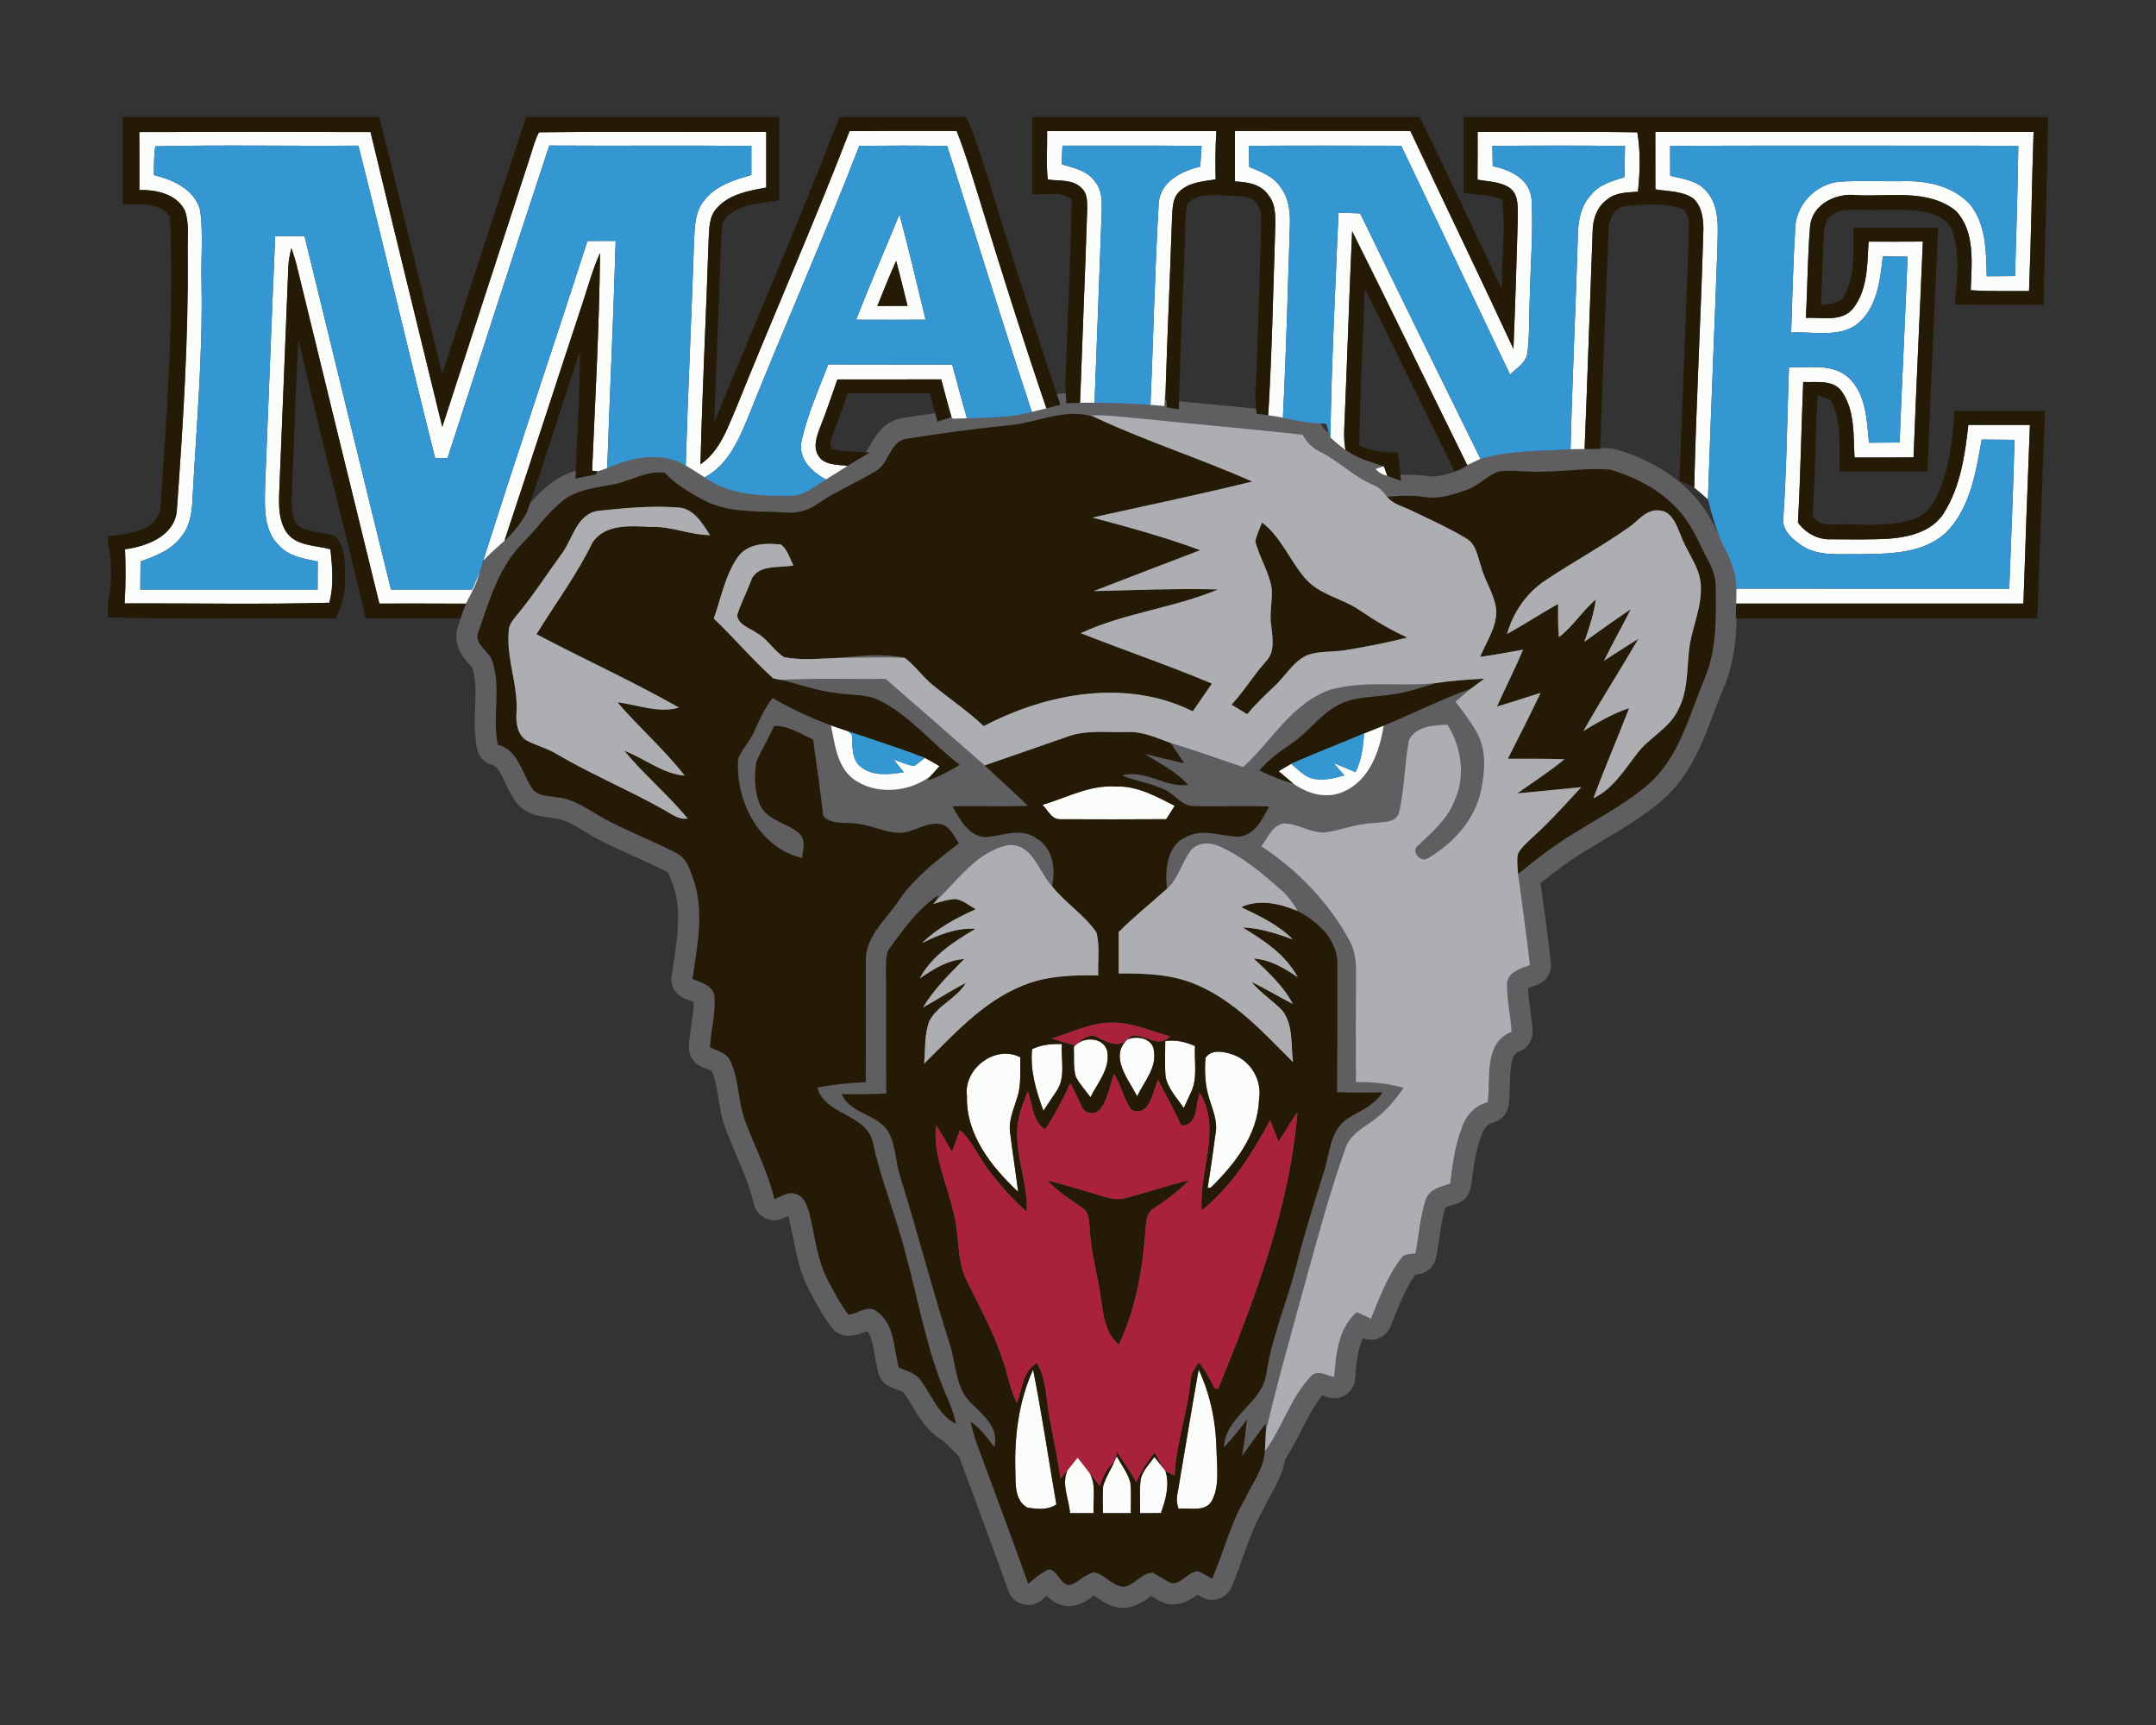 <?xml version="1.0" encoding="UTF-8"?>
<!DOCTYPE svg PUBLIC "-//W3C//DTD SVG 1.1//EN" "http://www.w3.org/Graphics/SVG/1.1/DTD/svg11.dtd">
<!-- Creator: CorelDRAW -->
<svg xmlns="http://www.w3.org/2000/svg" xml:space="preserve" width="2000px" height="1600px" version="1.1" style="shape-rendering:geometricPrecision; text-rendering:geometricPrecision; image-rendering:optimizeQuality; fill-rule:evenodd; clip-rule:evenodd"
viewBox="0 0 2000 1600"
 xmlns:xlink="http://www.w3.org/1999/xlink">
 <rect x="0" y="0" width="2000" height="1600" fill="#333333" stroke="none"/>
 <defs>
  <style type="text/css">
   <![CDATA[
    .fil0 {fill:#5F5F61}
    .fil2 {fill:#251A06;fill-rule:nonzero}
    .fil3 {fill:#3497D2;fill-rule:nonzero}
    .fil5 {fill:#A9213B;fill-rule:nonzero}
    .fil4 {fill:#ACAEB1;fill-rule:nonzero}
    .fil1 {fill:#FBFDFB;fill-rule:nonzero}
   ]]>
  </style>
 </defs>
 <g id="Capa_x0020_1">
  <g id="Maine_x0020_Black_x0020_Bears.cdr">
   <path class="fil0" d="M1110.85 1479.07c-7.75,5.66 -15.22,9.65 -25.32,8.99 -2.24,-0.15 -4.13,-0.59 -6.2,-1.44 -4.32,-1.79 -7.94,-4.07 -11.59,-6.33 -0.42,0.32 -0.8,0.62 -1.1,0.84 -6.99,5.23 -13.5,9.22 -22.46,10.17 -1.22,0.13 -2.28,0.15 -3.5,0.06 -4.13,-0.31 -8.11,-1.32 -11.92,-2.94 -4.55,-1.93 -8.39,-4.54 -12.36,-7.42 -0.36,-0.26 -0.89,-0.66 -1.48,-1.08 -0.43,0.3 -0.85,0.6 -1.25,0.88 -4.23,2.94 -8.31,5.55 -13.16,7.38 -0.61,0.23 -1.15,0.41 -1.78,0.58 -5.01,1.36 -10.26,1.26 -15.19,-0.37 -5.15,-1.71 -9.02,-4.62 -12.43,-8.27 -1.7,1.4 -3.37,2.82 -4.99,4.14 -5.09,4.09 -11.29,5.36 -17.58,3.59 -6.29,-1.77 -10.91,-6.09 -13.11,-12.24 -14.93,-41.71 -30.46,-83.2 -45.8,-124.77l-14.49 -14.26c-5.16,-2.96 -9.76,-6.68 -13.87,-11.03 -10.1,-10.71 -14.58,-22.61 -23,-33.73 -0.06,-0.09 -0.12,-0.16 -0.18,-0.25 -1.7,-1.32 -10.17,-4.26 -12.09,-5.08 -5.67,-2.45 -9.54,-6.93 -11.14,-12.9 -1.83,-6.82 -2.84,-13.76 -4.12,-20.69 -0.97,-5.28 -2.41,-13.61 -6.32,-18.35 -0.42,0.17 -0.81,0.34 -1.14,0.47 -4.82,1.94 -9.38,3.51 -14.62,3.93 -6.77,0.55 -12.84,-2.13 -17.01,-7.49 -8.47,-10.9 -14.73,-22.89 -21.15,-35.04 -11.5,-21.8 -12.94,-43.57 -18.81,-66.75 -0.17,-0.54 -0.38,-1.17 -0.6,-1.82 -2.11,0.97 -4.34,2.09 -5.99,2.7 -5.46,2.02 -10.95,1.63 -16.08,-1.14 -5.12,-2.77 -8.45,-7.14 -9.76,-12.82 -5.55,-24.08 -17.9,-47.05 -26.42,-70.25 -1.07,-2.89 -1.98,-5.83 -2.77,-8.8 -3.62,-13.61 -4.33,-31.49 -9.85,-44.15 -2.66,-1.44 -7.86,-3.17 -10.24,-4.35 -7.07,-3.5 -11.17,-10.4 -10.87,-18.28 0.26,-6.87 1.19,-13.64 2.19,-20.43 0.98,-6.67 2.2,-13.97 2.11,-20.91 -2.67,-1.24 -6.81,-2.62 -8.64,-3.39 -8.28,-3.51 -13,-11.86 -11.74,-20.77 3.76,-26.43 10.63,-57.59 1.61,-83.49 -0.92,-2.52 -3.78,-11.08 -5.42,-12.73 -0.08,-0.04 -0.16,-0.08 -0.24,-0.13 -21.36,-11.17 -43.96,-19.78 -65.34,-30.99 -10.66,-5.59 -26.28,-17.6 -38.15,-18.77 -0.75,-0.08 -1.39,-0.17 -2.12,-0.33 -2.27,-0.48 -4.8,-0.66 -7.11,-0.97 -12.75,-1.67 -23.67,-6.15 -30.21,-17.8 -3.13,-4.92 -5.59,-10.12 -8.09,-15.38 -2.12,-4.45 -5.85,-13.66 -11.22,-15.08 -7.34,-1.95 -12.61,-7.51 -14.15,-14.95 -0.96,-4.66 -1.56,-9.38 -1.89,-14.12 -0.56,-7.91 -0.35,-15.81 -0.06,-23.72 0.44,-11.8 1.34,-25.39 -2.36,-36.8 -0.06,-0.19 -0.12,-0.36 -0.17,-0.54 -0.52,-0.79 -1.44,-1.77 -2,-2.4 -4.91,-5.53 -9.06,-10.22 -11.36,-17.52 -2.28,-7.2 -1.78,-14.58 1.08,-21.49 11.16,-32 20.59,-63.47 45.21,-88.21 13.18,-13.24 23.28,-28.04 38.03,-40.1 17.35,-14.19 36.21,-15.67 57.03,-19.87 4.28,-0.86 8.58,-2.43 12.68,-3.9 13.59,-4.88 25.88,-8.91 40.59,-6.86 4.59,0.64 8.35,2.59 11.53,5.96 9.4,9.98 22.24,17.05 34.36,23.18 18.58,8.18 44.29,6.27 64.37,7.57 0.19,0.01 0.35,0.03 0.54,0.04 5.98,0.56 12.09,-0.85 16.96,-4.45 0.16,-0.13 0.31,-0.23 0.48,-0.35 17.22,-11.95 36.18,-19.74 53.95,-30.46 0.45,-0.27 0.84,-0.49 1.12,-0.61 0.05,-0.04 0.09,-0.08 0.13,-0.12 1.35,-1.37 2.87,-4.31 3.81,-5.99 6.73,-12.17 13.52,-21.79 27.84,-25.65 0.75,-0.2 1.4,-0.34 2.18,-0.46 32.22,-4.85 64.44,-9.83 96.92,-12.7 8.25,-0.73 16.64,-2.89 24.68,-4.85 18.32,-4.47 35.56,-8.1 53.54,-4.5 17.94,-0.6 35.31,2.13 53.11,3.54 0.15,0.01 0.28,0.02 0.44,0.04 48.39,4.94 96.86,9.19 145.22,14.51 6.63,0.73 12,4.37 15.13,10.25 1.72,3.23 4.21,5.81 7.53,7.39 0.17,0.08 0.32,0.15 0.49,0.24 3.84,1.95 7.55,4.13 11.17,6.45 11.6,7.45 23.47,17.93 36.04,23.47 5.53,2.04 10.06,5.12 14.06,8.94 9.81,-0.49 19.59,-0.38 29.38,0.99 0.34,0.05 0.64,0.1 0.98,0.17 8.46,1.62 20.53,-3.03 28.54,-5.68 0.96,-0.32 1.9,-0.76 2.78,-1.24 2.5,-1.35 4.91,-3.1 7.22,-4.73 6.7,-4.74 12.9,-8.92 20.77,-11.52 1.41,-0.47 2.67,-0.74 4.15,-0.89 15.2,-1.57 30.01,1.41 44.7,0.14 0.5,-0.04 0.93,-0.07 1.44,-0.07 20.33,-0.25 39.98,-3.43 60.46,-1.62 1.35,0.12 2.5,0.34 3.81,0.73 30.17,8.89 58.88,25.06 78.27,50.33 10.29,13.41 16.11,28.11 23.98,42.8 5.57,10.38 9.52,21.27 9.64,33.2 0.33,32.35 0.9,64.08 -12.01,94.47 -15.17,35.7 -23.33,71.63 -52.22,100.05 -0.11,0.12 -0.21,0.21 -0.33,0.32 -21.95,20.6 -47.91,33.99 -73.18,49.78 -0.2,0.12 -0.37,0.23 -0.58,0.35 -15.42,8.91 -29.7,19.8 -43.67,30.88 3.36,24.62 6.79,49.23 9.54,73.93 1,9.02 -4.08,17.3 -12.58,20.48 -1.74,0.66 -5.86,1.97 -8.52,3.19 0.44,13 3.48,26.35 4.14,39.45 0.44,8.54 -4.41,16.06 -12.37,19.19 -1.98,0.78 -3.45,1.77 -4.61,3.56 -3.14,4.88 -3.67,14.56 -3.91,20.21 -0.35,8.56 -0.21,17.18 -1.29,25.71 -1.02,8.09 -6.57,14.41 -14.46,16.47 -5.53,1.44 -9.13,6.38 -10.66,11.66 -0.16,0.54 -0.32,1 -0.52,1.53 -5.54,14.45 -7.28,30.76 -9.29,46.04 -1.01,7.67 -6.03,13.69 -13.39,16.07 -1.87,0.6 -7.97,2.28 -10.45,3.59 -4.51,14.67 -5.57,31.13 -8.52,46.22 -1.57,8 -7.52,13.93 -15.53,15.45 -1.26,0.24 -2.53,0.36 -3.77,0.48 -10.16,14.25 -16.47,32.31 -23.04,48.28 -2.11,5.1 -5.78,8.73 -10.91,10.75 -4.88,1.93 -9.77,1.9 -14.55,-0.07 -5.55,11.25 -6.44,26.7 -7.3,37.65 -0.46,5.83 -3.13,10.67 -7.82,14.16 -4.69,3.5 -10.09,4.67 -15.81,3.44 -2.27,-0.49 -4.66,-1.42 -6.93,-2.21 -1.62,1.99 -3.14,4.07 -4.57,6.19 -11.36,16.83 -18.26,35.8 -29.78,52.91 -2.93,17.7 -12.25,29.71 -19.98,45.98 -0.23,0.49 -0.45,0.89 -0.71,1.36 -12.62,21.95 -19.07,48.01 -29.08,71.32 -2.26,5.29 -6.23,8.96 -11.68,10.81 -5.43,1.85 -10.83,1.36 -15.84,-1.44 -1.34,-0.75 -2.69,-1.53 -4.06,-2.3z"/>
   <path class="fil1" d="M834.38 198.76c8.66,32.44 16.28,65.15 24.25,97.76 -21.46,0.14 -42.96,0.14 -64.42,0.03 12.7,-32.88 26.91,-65.15 40.17,-97.79zm223.85 1172.77c2.14,-7.8 8.04,-13.77 12.67,-20.15 3.07,3.86 6.17,7.76 9.24,11.7l0.97 1.31c4.07,13.01 0.28,26.67 -4.24,39.03 -6.42,0.07 -12.84,0.1 -19.26,0.13 0.14,-10.66 -0.76,-21.39 0.62,-32.02zm-24.43 -16.05c0.28,-0.58 0.83,-1.75 1.11,-2.34l1.07 -2.38c4.27,8.07 10.31,15.53 12.59,24.5 0.97,9.39 0.35,18.84 0.41,28.26 -8.62,-0.03 -17.25,0 -25.88,0 -0.03,-8.35 -0.41,-16.67 0.21,-24.98 2.21,-8.18 7.28,-15.26 10.49,-23.06zm-43.55 8.22c3.07,-3.94 6.21,-7.87 9.35,-11.77 3.8,4.76 7.59,9.56 11.29,14.43 6.24,11.31 2.79,24.81 3.59,37.16 -7.32,-0.03 -14.6,-0.03 -21.88,0 -0.93,-13.18 -8.22,-26.98 -2.35,-39.82zm-31.89 -93.35c8.22,41.48 14.33,83.38 21.57,125.03 -7.8,5.48 -17.98,4.38 -26.91,2.96 -11.81,-6.45 -10.94,-22.05 -11.12,-33.61 -1.03,-32.16 3.01,-64.87 16.46,-94.38zm153.57 -0.07c11.28,24.06 16.32,50.63 16.66,77.13 0.35,14.74 2.66,30.78 -4.27,44.41 -6.18,11.22 -20.78,6.32 -31.1,7.63 -1.51,-4.76 -2.1,-9.7 -0.82,-14.56 6.52,-38.21 12.73,-76.48 19.53,-114.61zm-214.96 -253.98c-3.24,-25.19 26.61,-47.59 49.46,-35.65 -0.35,12.56 1.2,25.5 -2.9,37.62 -3.08,10.38 -8.08,20.84 -6.53,31.95 2.21,18.43 5.18,36.79 7.46,55.25 -24.85,-23.33 -48.62,-53.21 -47.49,-89.17zm221.31 -35.16c5.45,-7.98 16.49,-5.94 24.36,-3.32 17.32,5.35 28.26,23.88 25.33,41.69 -1.04,32.85 -22.22,59.84 -44.62,81.92 -0.79,0.11 -2.35,0.35 -3.14,0.45 2.9,-17.08 5.14,-34.27 7.52,-51.42 1.8,-10.66 -2.72,-20.8 -5.76,-30.78 -4.07,-12.35 -4.73,-25.64 -3.69,-38.54zm-160.88 -7.98c8.66,-4.21 18.19,-5.1 27.67,-4.72 -1.07,14.66 3.9,31.19 -5.31,44.06 -3.87,5.97 -7.97,11.81 -11.84,17.78 -6.76,-18.36 -12.45,-37.31 -10.52,-57.12zm123.54 -7.48c9.52,-1.52 18.88,0.72 27.61,4.55 -0.94,14.25 2.69,29.51 -3.7,42.89 -2.17,4.91 -4.52,9.7 -6.73,14.6 -6.21,-9.21 -14.56,-17.77 -16.87,-28.95 -0.93,-11.01 -0.31,-22.09 -0.31,-33.09zm-35.48 -1.25l0.14 -0.13c8.97,-4.08 23.81,-1.32 24.81,10.35 2.73,16.05 -9.21,28.67 -15.52,42.17 -7.91,-15.46 -25.89,-36.41 -9.43,-52.39zm-46.2 3.73c8.8,-6.9 25.02,-5.25 27.91,7.11 2.77,16.01 -8.93,29.02 -15.59,42.41 -4.63,-6.32 -10.11,-12.11 -13.7,-19.12 -2.45,-9.04 -1.28,-18.56 -1.76,-27.81l1.45 -1.21 1.69 -1.38zm-32.2 -221.65c22.36,-6.52 43.86,-18.7 67.88,-16.94 19.95,-0.97 37.61,9.18 54.8,17.84 -2.66,4.14 -5.28,8.28 -7.9,12.42 -32.82,0.17 -65.67,0.24 -98.53,0.04 -7.93,0.2 -11.35,-8.63 -16.25,-13.36zm298.4 -66.25c6,-2.46 12.07,-4.8 18.08,-7.22 -3.69,23.71 -13.08,50.45 -36.61,60.98 -15.74,7.45 -33.65,2.55 -47.14,-7.18 -4.56,-3.83 -9.08,-7.69 -13.63,-11.49 3.83,-2.35 7.69,-4.69 11.63,-6.9 5.62,4.76 10.83,10.52 17.87,13.18 10.39,3.28 21.29,0.38 31.47,-2.38 -3.38,-3.83 -6.69,-7.66 -10,-11.49 6.76,2.79 13.52,5.62 20.32,8.42 5.66,-11.15 7.11,-23.64 8.01,-35.92zm-494.68 -7.42c5.17,1.83 10.45,3.55 15.66,5.34 0.97,0.8 2.83,2.35 3.8,3.15 0.86,10.24 -0.86,22.77 8.28,29.98 11.29,9.08 26.71,7.04 40,5.01 -3.11,-3.9 -6.28,-7.8 -9.42,-11.67 6.21,2.01 12.28,4.83 18.77,5.9 3.62,-2.2 6.8,-5.03 10.14,-7.59 4.63,2.38 9.05,5.07 13.53,7.7 -2.73,3.03 -5.49,6.07 -8.21,9.11 -20.33,15.42 -51.66,18.11 -72.4,2.24 -14.8,-11.87 -16.32,-31.99 -20.15,-49.17zm505.37 -237.87c1.87,-0.62 5.63,-1.9 7.53,-2.52 0.79,2.21 2.41,6.66 3.24,8.87 -4.38,-0.9 -7.97,-3 -10.77,-6.35zm-532.57 -25.99c5.46,-24.43 15.74,-47.62 24.75,-70.95 38.3,0.21 76.61,-0.03 114.94,0.14 4.56,16.57 9.11,33.16 13.6,49.8 -4.28,0.17 -8.56,0.31 -12.84,0.38 -0.34,-0.35 -1,-1.11 -1.34,-1.49 -3.52,-11.56 -6.35,-23.29 -9.56,-34.95 -32.09,0 -64.22,-0.04 -96.31,0.03 -5.28,14.94 -10.22,29.99 -16.15,44.69 -3.08,8.18 -6.6,17.94 -1.49,26.09 5.59,9.07 17.81,8.04 26.99,9.45 -6.63,4.14 -13.25,8.29 -19.85,12.5 -13.32,-6.87 -26.19,-19.12 -22.74,-35.69zm-295.42 111.43c31.36,-99.25 64.91,-197.8 96.76,-296.88 8.73,0 17.46,-0.03 26.22,-0.1 -2.03,70.3 -5.38,140.55 -7.86,210.81 -2.94,1.04 -5.9,2.04 -8.84,3.01 -1.31,-0.18 -3.86,-0.56 -5.17,-0.73 2.89,-67.22 6.69,-134.51 7.35,-201.8 -6.32,13.87 -10.36,28.57 -15.08,42.99 -24.68,74.61 -48.76,149.39 -73.61,223.93 -6.66,6.14 -13.8,11.87 -19.77,18.77zm793.45 -323.1c6.7,0.17 13.43,0.38 20.12,0.58 36.92,76.06 74.3,151.88 111.63,227.73 -4.14,1.83 -8.21,3.83 -12.25,5.86 -35.71,-72.26 -70.67,-144.93 -106.8,-217.02 -2.59,56.7 -4.35,113.43 -6.76,170.13 -0.38,10.9 -1.56,21.94 0.62,32.74 -4.94,-3.55 -9.63,-7.45 -14.01,-11.62 0.93,-69.5 4.69,-138.97 7.45,-208.4zm293.94 -74.95c116.95,0.03 233.94,0 350.89,0.03 -1.66,49.17 -2.21,98.38 -4.21,147.56 -18.05,-0.04 -36.1,0.45 -54.08,-0.76 0.73,-24.64 4.63,-54.32 -13.97,-73.75 -25.99,-20.63 -61.53,-12.69 -92.18,-14.45 -18.42,-2.14 -40.47,8.1 -42.82,28.22 -2.48,28.47 -2.31,57.15 -4,85.69 14.8,-0.9 34.02,4.42 44.41,-9.56 13.11,-17.39 12.59,-40.48 13.77,-61.22 16.8,0.04 33.58,0.07 50.38,-0.07 -2.76,66.74 -6.14,133.45 -8.63,200.19 -18.25,0.24 -36.51,0.1 -54.76,0.13 -1.14,-20.46 0.52,-43.2 -11.56,-60.9 -8.15,-11.8 -23.81,-8.6 -36.03,-9.15 -1.83,43.41 -2.45,86.93 -4.9,130.31 6.8,9.52 18.15,15.97 29.99,15.59 18.19,0 36.44,0.52 54.59,-0.55 18.74,-1.52 39.96,-6.59 50.66,-23.64 15.46,-24.36 19.7,-53.76 22.81,-81.92 19.05,0.07 38.1,0 57.15,0.03 -2.21,55.22 -4.18,110.47 -6.04,165.71 -88.79,-0.06 -177.58,-0.06 -266.41,0 0.14,-4.62 0.17,-9.24 0.17,-13.87 84.38,0.04 168.72,0 253.09,0.04 1.76,-46.04 3.66,-92.04 4.9,-138.07 -10.18,-0.14 -20.33,-0.21 -30.47,-0.24 -5.42,30.47 -10.66,64.25 -33.75,86.96 -21.46,19.01 -52.11,19.01 -79.13,19.36 -18.46,-0.49 -39.2,2.69 -55.14,-8.8 -7.91,-5.56 -16.81,-13.18 -16.08,-23.85 3.24,-46.83 3.58,-93.86 5.34,-140.79 18.47,0.79 40.38,-3.94 55.39,9.76 16.25,15.39 16.88,39.45 18.77,60.25 9.46,-0.03 18.95,-0.1 28.44,-0.17 2.24,-57.45 5.21,-114.88 7.42,-172.37 -7.7,-0.1 -15.32,-0.17 -22.98,-0.24 -2.49,22.54 -5.32,48.83 -24.82,63.6 -17.63,11.94 -40.3,5.87 -60.21,7.07 1.1,-32.74 1.86,-65.53 3.86,-98.21 1.24,-21.15 19.19,-39.2 40.03,-41.68 20.33,-1.42 40.76,-0.18 61.15,-0.59 21.81,-0.45 45.45,4.87 60.77,21.43 15.12,18.6 15.08,44.03 15.63,66.77 8.73,-0.07 17.46,-0.1 26.23,-0.17 1.21,-40.27 2.55,-80.54 3.07,-120.85 -107.67,-0.07 -215.33,-0.24 -323,0.07 0,9.28 0.03,18.53 0.07,27.81 12.01,2.83 25.92,4.49 34.06,14.91 12.22,14.12 9.97,34.06 9.76,51.35 -2.76,77.99 -6.24,155.95 -8.79,233.9 -4.15,-3.83 -8.46,-7.49 -12.77,-11.04 1.9,-80.06 6.31,-160.09 8.55,-240.15 -0.13,-9.87 -1.65,-21.12 -9.52,-28.02 -10.21,-7.04 -23.29,-6.38 -35.06,-8.42 -0.07,-17.73 -0.07,-35.51 -0.04,-53.24zm-389.98 -0.83c54.25,0 108.5,0 162.75,-0.04 31.71,67.47 64.29,134.52 95.62,202.12 1.66,-40.62 2.93,-81.27 4.07,-121.88 -0.2,-9.32 1.07,-20.92 -7.35,-27.27 -8.73,-6.14 -19.98,-5.86 -30.06,-7.83 0.18,-14.74 0.11,-29.51 0.11,-44.24 49.38,0.17 98.76,-0.48 148.11,0.34 3.17,18.23 2.55,36.83 0.62,55.11 -9.7,0.69 -20.39,0.49 -28.33,7.05 -9.7,6.76 -13.7,18.77 -13.7,30.15 -2.52,67.16 -4.73,134.31 -7.45,201.47 -3.25,0.03 -9.81,0.13 -13.05,0.2 1.62,-65.98 4.8,-131.89 6.8,-197.84 0.07,-13.63 2.66,-28.08 12.39,-38.33 7.59,-9.42 19.67,-12.74 30.78,-16.19 0.21,-9.63 0.34,-19.29 0.55,-28.92 -40.99,-0.58 -82.03,-0.41 -123.02,-0.1 0.07,6.28 0.17,12.56 0.31,18.84 16.08,3.14 34.37,11.87 35.99,30.37 1.69,31.02 -1.03,62.18 -1.66,93.24 -0.79,16.19 -0.03,32.47 -2.03,48.59 -0.62,9.73 -10.01,14.94 -16.26,21.02 -33.78,-70.68 -67.11,-141.56 -100.93,-212.2 -47.14,-0.1 -94.31,-0.24 -141.45,0.07 0.13,6.52 0.31,13.08 0.51,19.6 10.56,4.32 22.23,8.56 28.85,18.57 7.73,9.9 9.22,22.88 8.84,35.06 -2,59.63 -3.38,119.29 -6.52,178.89 -4.53,-0.86 -9.05,-1.59 -13.6,-2.24 3.45,-56.53 4.52,-113.16 6.38,-169.75 0.11,-11.66 1.69,-24.88 -6.31,-34.54 -6.87,-10.11 -19.64,-12.08 -30.92,-12.53 -0.04,-15.6 0,-31.2 -0.04,-46.79zm-173.61 45c-1.66,-14.88 -0.34,-30.03 -0.59,-45 52.35,0 104.67,-0.04 157.02,0 -1,14.94 -1.04,29.92 -0.69,44.86 -11.63,1.9 -24.78,2.59 -33.68,11.32 -6.56,6.11 -6.14,15.7 -6.77,23.88 -1.76,52.73 -4.21,105.42 -5.9,158.15 -0.38,5.62 -0.89,11.25 -1.31,16.87 -3.21,-0.27 -9.63,-0.82 -12.8,-1.1 2.69,-62.36 4,-124.82 7.63,-187.11 1.44,-19.98 21.32,-29.85 38.54,-33.85 0.42,-6.38 0.83,-12.77 1.24,-19.15 -42.99,-0.59 -86.03,-0.17 -129.06,-0.28 -0.31,5.77 -0.59,11.5 -0.83,17.26 11.36,3.28 24.4,6 31.37,16.56 5.94,7.25 6.04,16.98 5.9,25.85 -2.17,59.59 -4.35,119.16 -6.69,178.72 -4.49,-0.04 -8.97,0.03 -13.43,0.14 2.11,-59.6 4.7,-119.16 6.6,-178.76 -0.11,-6.86 0.65,-14.91 -4.87,-20.08 -8.08,-8.87 -21.02,-6.66 -31.68,-8.28zm-842.73 -44.04c71.5,-0.2 143,-0.24 214.5,0 21.81,91.24 44.38,182.31 66.54,273.48 27.05,-82.92 54,-165.91 80.95,-248.87 2.73,-8.18 4.66,-16.7 8.77,-24.37 70.22,-0.89 140.55,-0.06 210.81,-0.37 0.03,17.22 0.03,34.4 0,51.62 -16.36,2.93 -34.65,6.14 -46.1,19.39 -7.11,7.84 -6.77,19.02 -7.32,28.89 -2.31,69.46 -5.83,138.89 -7.59,208.4 18.12,-12.36 25.16,-33.86 33.44,-53.01 34.47,-85.55 71.67,-169.96 104.87,-256.02 33.09,-0.24 66.22,-0.03 99.35,-0.14 7.97,20.29 14.22,41.17 20.71,61.98 19.91,65.39 40.51,130.58 62.52,195.32 -4.48,1.07 -8.97,2.17 -13.45,3.24 -27.3,-81.82 -52.22,-164.4 -78.58,-246.53 -27.19,-0.72 -54.39,-0.41 -81.54,-0.24 -31.86,82.61 -67.78,163.54 -100.73,245.74 -9.56,23.19 -19.12,49.17 -42.66,61.73 -5.86,-3.69 -11.63,-7.49 -17.6,-10.97 2.11,-69.71 5.39,-139.35 7.77,-209.05 0.58,-12.7 0.83,-26.64 9.45,-36.89 10.53,-13.7 27.75,-18.98 43.66,-23.5 0,-9.01 0,-18.02 0.03,-26.99 -62.49,-0.55 -124.95,0.07 -187.45,-0.34 -31.95,96.45 -63.12,193.21 -94.38,289.87 -3.83,0.1 -7.63,0.17 -11.46,0.27 -24.32,-96.55 -46.82,-193.56 -71.26,-290.04 -62.8,0.52 -125.68,-0.86 -188.41,0.62 -1.38,8.8 -1.18,17.74 -1.28,26.64 17.77,4.38 37.89,13.39 42.93,32.78 3,22.71 0.48,45.76 1.24,68.61 1.24,66.98 -4.9,133.75 -8.46,200.6 -0.55,11.66 -2.48,23.98 -10.17,33.23 -9.05,12.49 -23.92,18.29 -37.96,23.15 -0.11,8.7 -0.14,17.39 -0.21,26.09 54.83,0.03 109.63,-0.03 164.47,0.03 0.1,-8.69 0.13,-17.39 0.1,-26.05 -12.77,-2.59 -26.98,-4.73 -36.1,-15.01 -13.83,-13.49 -13.11,-34.23 -12.8,-52.07 3.14,-78.23 6.04,-156.5 9.46,-234.73 9.07,0 18.11,0 27.19,0 26.74,109.29 53.21,218.65 80.23,327.86 25.09,-0.03 50.18,0 75.27,-0.03 2.38,-5.35 4.72,-10.66 7,-16.05 -2.59,10.39 -7.94,19.71 -12.77,29.16 -26.78,-0.2 -53.52,-0.07 -80.3,-0.1 -25.64,-104.39 -51.14,-208.78 -76.57,-313.2 -1.38,-5.55 -3.14,-11.01 -5.04,-16.43 -1.31,5.39 -2.45,10.84 -2.8,16.43 -2.69,66.74 -5.24,133.48 -8.07,200.22 -0.45,15.22 -2.52,31.92 5.52,45.62 8.76,14.32 27.3,13.04 41.58,17.01 1.73,16.39 3.35,33.44 -1.03,49.59 -63.22,1.73 -126.61,0.38 -189.9,0.62 1.1,-16.7 1.03,-33.47 0.41,-50.21 19.91,-2.76 44.86,-11.76 47.93,-34.68 5.7,-79.3 10.91,-158.77 10.22,-238.35 -0.55,-13.6 1.9,-27.78 -2.56,-40.89 -7.55,-15.7 -26.5,-19.53 -42.34,-19.33 0.07,-17.91 0.07,-35.82 -0.03,-53.73zm684.65 161.3l0 0c9.35,-0.07 18.67,-0.11 28.02,-0.07 -3.52,-13.91 -6.84,-27.88 -10.6,-41.72 -6.17,13.77 -11.8,27.78 -17.42,41.79z"/>
   <path class="fil2" d="M989.11 683.67c18.05,-7.04 37.72,-4.1 56.6,-4.66 14.18,-0.79 27.15,5.49 40.2,10.05 4.21,6.31 8.45,12.59 12.66,18.91 -12.21,-2.77 -24.43,-5.6 -36.51,-8.77 13.77,9.01 29.02,16.25 40.07,28.85 -21.4,2.76 -40.07,-14.84 -61.15,-8.7 13.08,5.11 27.23,7.32 39.96,13.32 9.28,4.39 15.53,15.36 26.67,15.02 23.19,0.58 46.42,-0.56 69.64,0.37 -6.21,11.81 -13.28,26.82 -28.5,28.03 -16.36,-0.38 -33.92,-8.29 -49.35,0.72 -17.56,8.32 -18.53,30.75 -16.91,47.59 -14.94,13.35 -30.61,25.88 -44.75,40.1 0,12.8 0,25.6 0.03,38.41 24.36,-0.11 49.55,0.58 72.26,10.49 35.82,15.25 62.46,44.79 89.41,71.77 -2,-15.87 0.45,-34.02 -9.66,-47.58 -8.97,-9.6 -20.46,-16.5 -28.78,-26.78 13.11,6.17 25.36,13.9 38.3,20.43 -8.66,-16.78 -22.81,-29.34 -36.2,-42.17 15.29,1.14 28.47,8.93 40.76,17.42 -11.15,-21.08 -31.3,-34.16 -51.04,-46.2 16.12,0.41 31.37,5.72 46.41,11.01 -13.42,-13.67 -30.91,-21.71 -47.89,-29.89 17.25,-7.8 35.82,-3.28 52.48,3.62 18.81,9.7 37.69,27.16 36.76,50.08 0.03,39.3 0.07,78.61 -0.31,117.91 14.07,0.48 28.15,0.35 42.27,0.21 -7.66,12.01 -20.98,17.29 -32.61,24.36 -16.05,10.56 -16.22,31.68 -21.47,48.25 -9.07,28.81 -18.25,57.63 -25.64,86.96 -8.49,33.92 -22.84,66.25 -28.02,100.97 -3.69,28.09 -38.34,39.65 -39.41,68.74 7.63,-8.21 14.7,-16.91 21.43,-25.88 -1.27,11.35 -2.72,22.67 -4.69,33.92 7.32,-10.04 14.46,-20.22 21.88,-30.19l0.31 7.14c-0.28,6.18 -0.59,12.35 -0.93,18.56 -1.31,16.6 -11.91,30.27 -18.84,44.87 -13.26,23.05 -19.67,49.07 -30.09,73.36 -4.39,-2.45 -8.67,-5 -13.29,-6.94 -9.25,0.73 -14.87,11.81 -24.36,11.18 -6.18,-2.55 -11.43,-6.79 -17.36,-9.8 -10.7,0.07 -16.91,12.01 -27.33,13.12 -10.77,-0.8 -17.15,-11.94 -27.57,-13.43 -7.94,1.8 -13.46,8.63 -20.95,11.46 -10.66,2.9 -13.22,-19.39 -23.85,-12.8 -5.76,3.31 -10.76,7.8 -15.91,11.94 -15.59,-43.59 -31.85,-86.93 -47.86,-130.38 -2.31,-6.52 -4.11,-13.21 -5.62,-19.94 9.07,6.11 15.49,14.98 22.05,23.53 4.62,-17.7 -10.08,-29.54 -21.16,-40.41 -15.32,-14.28 -14.15,-36.68 -20.25,-55.24 -16.36,-51.21 -29.72,-103.36 -45.76,-154.67 -4.52,-13.49 -4.04,-28.47 -10.73,-41.21 -9.7,-17.73 -35.44,-16.84 -43.79,-35.85 13.8,-0.1 27.64,0.41 41.4,-0.72 -0.34,-38.52 0.07,-76.99 -0.27,-115.47 0.34,-6.62 -0.66,-14.08 3.8,-19.64 12.97,-17.87 26.26,-36.4 45.03,-48.69l-2.73 5.52 -2.24 2.63c6.94,-1.83 13.87,-4.59 21.19,-4.52 6.8,1.34 12.25,6.04 18.18,9.38 -17.94,8.18 -35.64,17.43 -49.79,31.47 15.42,-7.83 31.92,-14.32 49.62,-13.35 -19.94,11.97 -40.51,24.85 -51.73,46.1 12.53,-8.52 25.64,-17.04 41.31,-18.01 -13.84,14.04 -28.12,27.92 -38.34,44.96 13.42,-7.31 26.09,-15.94 39.79,-22.74 -8.39,14.43 -25.92,20.26 -33.68,35.03 -5.01,12.56 -3.73,26.54 -5.01,39.79 27.34,-26.88 53.94,-56.91 90.18,-71.85 22.43,-9.66 47.27,-10.46 71.32,-9.97 -0.37,-13.18 1.59,-26.71 -1.51,-39.65 -11.18,-16.7 -29.09,-27.44 -41.41,-43.28 3.72,-16.11 0.72,-36.2 -15.19,-44.68 -14.11,-9.63 -30.81,-1.87 -46,-0.66 -16.11,-0.59 -24.19,-16.32 -31.09,-28.57 23.33,-0.59 46.66,0.38 69.98,-0.49 -13.04,-12.87 -26.88,-24.84 -40.1,-37.51 25.23,-8.8 50.49,-17.42 75.68,-26.26zm-17.53 411.28c18.08,4.24 35.72,10.04 53.52,15.25 6.11,1.9 12.67,2.83 18.95,1.03 19.74,-5.17 39.17,-11.49 58.91,-16.7 -9.46,10.25 -20.71,18.46 -32.3,26.02 -6.01,3.07 -7.18,10.15 -7.73,16.22 -2.52,37.68 -8.63,75.95 -24.95,110.36 -12.53,-9.91 -14.32,-26.4 -16.47,-41.1 -2.76,-21.98 -9.59,-43.34 -10.48,-65.6 -1.01,-6.8 -0.21,-15.77 -6.84,-19.98 -11.39,-7.84 -23.05,-15.39 -32.61,-25.5zm360.96 -461.45c14.7,-2.21 29.51,-3.32 44.35,-4.01 -4.18,3.11 -8.29,6.21 -12.46,9.29 -27.57,9.87 -53.73,23.22 -80.89,34.26 -6.01,2.42 -12.08,4.76 -18.08,7.22 -22.47,9.62 -45.35,18.22 -67.67,28.19 -3.94,2.21 -7.8,4.55 -11.63,6.9 4.55,3.8 9.07,7.66 13.63,11.49 -10.87,-3.03 -21.43,-7.07 -31.44,-12.32 8.56,-10 19.19,-17.87 30.13,-25.12 15.59,-10.56 26.43,-27.12 43.44,-35.75 15.98,-8.11 34.37,-6.83 51.63,-9.87 13.35,-1.86 26.08,-6.59 38.99,-10.28zm-161.74 -148.87c17.94,13.76 25.71,35.68 40.34,52.24 13.11,14.98 33.89,18.02 49.8,28.92 14.14,9.66 28.91,18.43 44.55,25.5 -19.12,5.04 -38.58,8.63 -58.08,11.87 -11.53,1.87 -23.64,0.45 -34.75,4.49 -12.87,5.8 -19.81,18.81 -29.71,28.16 -8.97,8.56 -18.12,16.98 -25.92,26.67 -4.86,-3 -9.73,-5.97 -14.63,-8.86 11.7,-12.53 20.5,-27.37 31.92,-40.1 8.59,-8.7 6.21,-21.74 5,-32.62 -1.89,-11.42 0.97,-22.81 0.45,-34.19 -2.14,-15.81 -11.52,-29.37 -15.29,-44.69 1.28,-6.04 4.08,-11.67 6.32,-17.39zm-393.98 -132.69c32.09,-0.07 64.22,-0.03 96.31,-0.03 3.21,11.66 6.04,23.39 9.56,34.95 -4.35,1.45 -8.7,2.87 -13.05,4.25 -2.38,-8.8 -4.66,-17.6 -7.04,-26.37 -25.43,0.04 -50.86,0 -76.29,0 -3.94,12.46 -8.39,24.75 -13.15,36.89 -1.42,4.77 -4.8,10.29 -1.11,14.91 11.43,2.62 23.26,2.52 34.93,3.11 -7.04,4.03 -13.88,8.38 -20.81,12.52 -9.18,-1.41 -21.4,-0.38 -26.99,-9.45 -5.11,-8.15 -1.59,-17.91 1.49,-26.09 5.93,-14.7 10.87,-29.75 16.15,-44.69zm37.06 -68.15c5.62,-14.01 11.25,-28.02 17.42,-41.79 3.76,13.84 7.08,27.81 10.6,41.72 -9.35,-0.04 -18.67,0 -28.02,0.07zm-272.34 -6.08c4.72,-14.42 8.76,-29.12 15.08,-42.99 -0.66,67.29 -4.46,134.58 -7.35,201.8 1.31,0.17 3.86,0.55 5.17,0.73 -0.48,0.76 -1.45,2.2 -1.93,2.96 -6.25,1.11 -12.46,2.25 -18.6,3.8 1.14,-39.27 4.24,-78.51 3.97,-117.81 -16.5,49.79 -32.3,99.8 -49.21,149.42 -5.76,9.52 -12.25,18.7 -20.74,26.02 24.85,-74.54 48.93,-149.32 73.61,-223.93zm712.77 -63.25c36.13,72.09 71.09,144.76 106.8,217.02 -3.93,2 -7.83,4.01 -11.73,5.9 -27.67,-56.62 -55.32,-113.25 -83.41,-169.64 -1.51,48.45 -4.45,96.87 -4.9,145.35 10.87,5.8 23.3,6.28 35.34,6.59 1.59,8.7 2.59,17.5 3.21,26.33 -4.28,-1.55 -8.49,-3.1 -12.7,-4.69 -0.83,-2.21 -2.45,-6.66 -3.24,-8.87 -12.32,-3.8 -24.88,-7.59 -35.51,-15.12 -2.18,-10.8 -1,-21.84 -0.62,-32.74 2.41,-56.7 4.17,-113.43 6.76,-170.13zm-296.77 -105.87l359.47 0c26.02,52.76 50.7,106.21 76.06,159.32 -0.38,-27.57 3.8,-55.38 0.45,-82.75 -11.29,-4.62 -23.74,-4.52 -35.65,-6.25 -0.03,-23.43 0,-46.86 -0.03,-70.32l542.16 0c-1,58.07 -3.04,116.12 -4.31,174.2 -27.44,-0.04 -54.91,0.31 -82.34,-0.28 1.83,-22.95 5.66,-47.14 -2.83,-69.29 -3.62,-9.73 -14.36,-13.95 -23.61,-16.4 -19.15,-3.55 -38.71,-1.41 -58.04,-2.07 -9.9,0.49 -21.32,-1.86 -29.61,4.94 -4.93,3.69 -7.14,9.8 -7.31,15.77 -1.11,22.46 -1.73,44.97 -2.87,67.46 7.84,-1.1 17.85,-0.76 21.92,-9.11 10.49,-18.94 7.9,-41.65 8.35,-62.53 26.19,-0.03 52.42,0 78.61,0 -3.56,75.3 -7.01,150.6 -9.91,225.93 -27.22,0.04 -54.42,0 -81.64,0 -0.38,-20.77 2.03,-42.72 -6.25,-62.35 -1.97,-6.05 -9.11,-6.05 -14.04,-8.08 -2.39,35.96 -1.76,72.09 -4.42,108.05 -1.38,10.18 11.87,12.11 19.36,11.69 24.46,-0.93 49.76,2.94 73.47,-4.76 10.69,-3.14 18.11,-12.25 22.5,-22.08 11.21,-24.57 14.63,-51.77 15.91,-78.48 28.05,0.04 56.11,0 84.16,0 -2.72,64.12 -4.83,128.27 -7.14,192.42 -93.28,-0.07 -186.52,-0.03 -279.8,-0.03 0.14,-4.59 0.31,-9.18 0.45,-13.74 88.83,-0.06 177.62,-0.06 266.41,0 1.86,-55.24 3.83,-110.49 6.04,-165.71 -19.05,-0.03 -38.1,0.04 -57.15,-0.03 -3.11,28.16 -7.35,57.56 -22.81,81.92 -10.7,17.05 -31.92,22.12 -50.66,23.64 -18.15,1.07 -36.4,0.55 -54.59,0.55 -11.84,0.38 -23.19,-6.07 -29.99,-15.59 2.45,-43.38 3.07,-86.9 4.9,-130.31 12.22,0.55 27.88,-2.65 36.03,9.15 12.08,17.7 10.42,40.44 11.56,60.9 18.25,-0.03 36.51,0.11 54.76,-0.13 2.49,-66.74 5.87,-133.45 8.63,-200.19 -16.8,0.14 -33.58,0.11 -50.38,0.07 -1.18,20.74 -0.66,43.83 -13.77,61.22 -10.39,13.98 -29.61,8.66 -44.41,9.56 1.69,-28.54 1.52,-57.22 4,-85.69 2.35,-20.12 24.4,-30.36 42.82,-28.22 30.65,1.76 66.19,-6.18 92.18,14.45 18.6,19.43 14.7,49.11 13.97,73.75 17.98,1.21 36.03,0.72 54.08,0.76 2,-49.18 2.55,-98.39 4.21,-147.56 -116.95,-0.03 -233.94,0 -350.89,-0.03 -0.03,17.73 -0.03,35.51 0.04,53.24 11.77,2.04 24.85,1.38 35.06,8.42 7.87,6.9 9.39,18.15 9.52,28.02 -2.24,80.06 -6.65,160.09 -8.55,240.15 -4.45,-2.49 -9.11,-4.63 -13.7,-6.7 2.96,-76.71 6.07,-153.39 8.76,-230.1 -0.27,-7.32 0.93,-16.77 -5.97,-21.57 -16.84,-6.07 -35.23,-4.04 -52.73,-2.69 -11.52,1.21 -16.18,13.91 -15.84,24.02 -2.52,67.08 -5.59,134.13 -7.73,201.22 -4.83,0 -9.66,0.07 -14.45,0.14 2.72,-67.16 4.93,-134.31 7.45,-201.47 0,-11.38 4,-23.39 13.7,-30.15 7.94,-6.56 18.63,-6.36 28.33,-7.05 1.93,-18.28 2.55,-36.88 -0.62,-55.11 -49.35,-0.82 -98.73,-0.17 -148.11,-0.34 0,14.73 0.07,29.5 -0.11,44.24 10.08,1.97 21.33,1.69 30.06,7.83 8.42,6.35 7.15,17.95 7.35,27.27 -1.14,40.61 -2.41,81.26 -4.07,121.88 -31.33,-67.6 -63.91,-134.65 -95.62,-202.12 -54.25,0.04 -108.5,0.04 -162.75,0.04 0.04,15.59 0,31.19 0.04,46.79 11.28,0.45 24.05,2.42 30.92,12.53 8,9.66 6.42,22.88 6.31,34.54 -1.86,56.59 -2.93,113.22 -6.38,169.75 -2.69,-0.35 -8.07,-1.07 -10.77,-1.42 -0.55,-4.69 -1.03,-9.38 -1.45,-14.11 3.01,-52.49 3.83,-105.05 5.66,-157.6 -0.03,-9.35 1.31,-21.15 -7.87,-26.95 -8.24,-4.52 -18.29,-2.8 -27.29,-4.01 -11.18,-0.31 -24.88,-1.27 -33.1,7.73 -1.58,5.32 -1.72,10.87 -1.89,16.36 -1.73,58.18 -4.94,116.33 -6.15,174.55 -2.79,-0.45 -8.35,-1.32 -11.14,-1.76 -0.45,-6.08 -0.9,-12.15 -1.11,-18.19 1.69,-52.73 4.14,-105.42 5.9,-158.15 0.63,-8.18 0.21,-17.77 6.77,-23.88 8.9,-8.73 22.05,-9.42 33.68,-11.32 -0.35,-14.94 -0.31,-29.92 0.69,-44.86 -52.35,-0.04 -104.67,0 -157.02,0 0.25,14.97 -1.07,30.12 0.59,45 10.66,1.62 23.6,-0.59 31.68,8.28 5.52,5.17 4.76,13.22 4.87,20.08 -1.9,59.6 -4.49,119.16 -6.6,178.76 -3.2,0.1 -9.59,0.31 -12.8,0.41 -0.34,-5.97 -0.72,-11.9 -0.83,-17.87 1.8,-57.15 5.04,-114.3 5.84,-171.44 -10.29,-7.87 -24.57,-3.49 -36.58,-4.63 0,-23.84 0.03,-47.69 0,-71.53zm-843.74 0l238.08 0c19.87,79.26 38.92,158.77 58.32,238.17 26.15,-79.3 51.45,-158.91 77.74,-238.17l234.9 0c0,25.77 0.04,51.59 0,77.36 -16.46,2.56 -34.75,3.01 -48.07,14.29 -6.38,5.63 -5.03,14.87 -5.79,22.47 -1.97,56.38 -4.49,112.74 -6.42,169.12 38.61,-94.48 79.4,-188.03 116.22,-283.24l117.4 0c7.9,16.56 13.01,34.26 18.81,51.66 22.15,71.95 44.58,143.83 68.67,215.16 -4.31,1.24 -8.66,2.27 -12.98,3.38 -22.01,-64.74 -42.61,-129.93 -62.52,-195.32 -6.49,-20.81 -12.74,-41.69 -20.71,-61.98 -33.13,0.11 -66.26,-0.1 -99.35,0.14 -33.2,86.06 -70.4,170.47 -104.87,256.02 -8.28,19.15 -15.32,40.65 -33.44,53.01 1.76,-69.51 5.28,-138.94 7.59,-208.4 0.55,-9.87 0.21,-21.05 7.32,-28.89 11.45,-13.25 29.74,-16.46 46.1,-19.39 0.03,-17.22 0.03,-34.4 0,-51.62 -70.26,0.31 -140.59,-0.52 -210.81,0.37 -4.11,7.67 -6.04,16.19 -8.77,24.37 -26.95,82.96 -53.9,165.95 -80.95,248.87 -22.16,-91.17 -44.73,-182.24 -66.54,-273.48 -71.5,-0.24 -143,-0.2 -214.5,0 0.1,17.91 0.1,35.82 0.03,53.73 15.84,-0.2 34.79,3.63 42.34,19.33 4.46,13.11 2.01,27.29 2.56,40.89 0.69,79.58 -4.52,159.05 -10.22,238.35 -3.07,22.92 -28.02,31.92 -47.93,34.68 0.62,16.74 0.69,33.51 -0.41,50.21 63.29,-0.24 126.68,1.11 189.9,-0.62 4.38,-16.15 2.76,-33.2 1.03,-49.59 -14.28,-3.97 -32.82,-2.69 -41.58,-17.01 -8.04,-13.7 -5.97,-30.4 -5.52,-45.62 2.83,-66.74 5.38,-133.48 8.07,-200.22 0.35,-5.59 1.49,-11.04 2.8,-16.43 1.9,5.42 3.66,10.88 5.04,16.43 25.43,104.42 50.93,208.81 76.57,313.2 26.78,0.03 53.52,-0.1 80.3,0.1 -1.93,4.45 -3.72,9.01 -5.24,13.63 -29.23,0.04 -58.43,0 -87.65,0.04 -20.33,-86.41 -42.9,-172.27 -62.43,-258.82 -2.76,43.97 -3.69,88.04 -5.8,132.07 0.42,13.49 -3.52,29.61 5.56,40.96 10.25,6.83 23.67,5.04 34.78,9.7 10.11,11.63 8.53,28.16 8.6,42.44 0.24,11.87 -3.35,23.23 -8.67,33.68 -70.46,-0.62 -140.96,1.07 -211.36,-0.89l0 -12.12c3.97,-19.18 4.07,-39.03 0,-58.21l0 -4.87c17.36,-2.83 43.79,-3.41 48.62,-24.74 6.52,-90.1 12.74,-180.65 9.15,-271 -8.42,-15.32 -29.23,-11.66 -43.97,-12.25 0.04,-26.98 0.04,-53.97 0,-80.95zm821.48 285.97c26.88,-2.18 53.94,-17.29 80.78,-7.35 47.52,22.22 97.66,38.16 145.56,59.46 -49.14,12.08 -98.73,22.36 -148.14,33.37 33.61,8.97 67.29,18.18 99.97,30.26 -32.96,12.67 -65.98,25.19 -98.9,37.96 38.47,-0.86 76.95,-2.59 115.43,-1.55 -41.21,17.32 -86.72,21.63 -127.38,40.58 40.45,15.91 81.58,29.92 121.65,46.76 -5.94,8.56 -11.84,17.15 -17.77,25.71 -61.57,-30.61 -135.24,-17.05 -193.91,13.77 -14.46,-13.7 -30.95,-24.88 -46.38,-37.38 -9.8,-7.76 -16.91,-18.36 -26.81,-25.95 -19.98,-4.45 -40.62,-1.9 -60.77,-0.03 -17.05,0.52 -34.47,2.72 -51.31,-0.69 -9.67,-5.97 -15.22,-16.95 -25.37,-22.4 -6.42,-4.76 -16.84,-7.18 -18.11,-16.36 3.31,-10.9 8.73,-21.01 12.73,-31.67 5.45,-16.08 26.26,-11.98 39.48,-14.57 -3.42,-6.62 -5.42,-14.42 -11.32,-19.32 -14.08,-1.73 -31.47,-1.28 -40.38,11.7 -11.83,16.87 -15.28,37.78 -22.22,56.87 18.98,17.94 35.75,38.13 55.28,55.52 1.62,0.35 4.9,0.97 6.52,1.31 17.4,4.04 34.27,10.36 52.15,12.32 13.87,2.32 28.95,0.56 41.61,7.73 27.99,14.6 47.69,40.07 72.68,58.74 -9.53,5.72 -19.22,11.38 -29.96,14.52l2.94 -4.1c2.72,-3.04 5.48,-6.08 8.21,-9.11 -4.48,-2.63 -8.9,-5.32 -13.53,-7.7 -23.6,-9.01 -47.65,-16.7 -71.57,-24.78 -5.21,-1.79 -10.49,-3.51 -15.66,-5.34 -18.74,-6.84 -36.79,-15.5 -54.15,-25.3 -7,9.11 -11.97,19.43 -16.53,29.92 -3.93,9.32 -11.28,16.67 -15.32,25.92 -3.11,38.82 19.22,83.13 59.39,92.44 0.28,-7.17 3.73,-15.66 -1.76,-21.74 -10.53,-10.59 -28.43,-11.83 -36.34,-25.46 -6.52,-12.94 -6.59,-28.33 -4.45,-42.31 5.11,-11.15 11.46,-21.71 16.46,-32.89 12.77,-0.86 24.78,7.46 36.2,12.56 3.21,23.33 6.63,47 9.35,70.61 6.46,7.83 17.46,6.21 26.44,7.04 15.53,0.2 29.54,8.63 45.06,8.94 13.05,-0.76 24.47,-10.77 37.93,-8.08 8.49,2.17 11.84,11.25 16.46,17.7 -20.29,15.84 -41.24,31.58 -55.87,53.18 -11.66,17.84 -31.44,33.27 -30.44,56.63 -0.13,37.27 0.21,74.54 -0.17,111.81 -15.08,0.52 -30.12,2.17 -44.96,4.93 7.45,25.88 43.96,23.88 51.35,49.59 7.35,35.75 21.84,69.47 30.71,104.8 12.11,44.18 19.57,89.93 38.03,132.14 3.69,8.14 6.8,16.6 8.69,25.4 -16.66,-8.22 -22.46,-26.75 -32.99,-40.66 -4.72,-6.62 -13.08,-8.45 -20.12,-11.49 -4.69,-17.49 -3.79,-40.1 -19.91,-51.76 -8.66,-7.28 -17.7,1.97 -26.74,2.69 -7.7,-9.9 -13.39,-21.19 -19.29,-32.16 -10.25,-19.64 -11.91,-41.96 -17.32,-63.08 -2.08,-6.11 -4.32,-13.53 -10.87,-16.19 -7.32,-3.76 -14.57,1.7 -21.3,4.18 -5.83,-25.33 -18.32,-48.31 -27.12,-72.61 -6.76,-18.04 -5.56,-38.27 -13.84,-55.76 -3.31,-7.49 -12.08,-9.04 -18.7,-12.32 0.62,-16.19 5.66,-32.2 3.97,-48.42 -2.11,-9.45 -12.56,-11.83 -20.23,-15.08 4.35,-30.64 11.25,-62.6 0.66,-92.83 -3.24,-8.66 -6,-19.15 -15.01,-23.6 -21.36,-11.18 -43.96,-19.77 -65.33,-30.99 -14.7,-7.69 -28.22,-19.22 -45.31,-20.91 -8.48,-1.8 -19.77,-0.59 -24.53,-9.63 -9.18,-14.08 -12.49,-34.44 -31.13,-39.37 -5.24,-25.37 3.25,-51.73 -4.86,-76.72 -2.66,-10.73 -18.43,-16.21 -12.81,-28.84 10.01,-28.65 18.81,-59.32 40.83,-81.48 12.52,-12.56 22.74,-27.47 36.54,-38.75 13.67,-11.18 31.89,-12.43 48.52,-15.84 15.7,-3.11 30.13,-12.87 46.69,-10.56 11.25,11.94 25.71,20.12 40.2,27.43 22.4,10.08 47.59,7.87 71.51,9.42 10.8,1 21.63,-1.72 30.4,-8.21 16.7,-11.59 35.58,-19.32 52.9,-29.78 13.01,-6.56 12.91,-26.19 27.88,-30.23 31.82,-4.8 63.67,-9.52 95.73,-12.56zm-380.01 79.2l0 0c-19.88,2.52 -23.78,25.39 -33.65,39.13 -14.56,19.98 -27.95,40.86 -43.89,59.77 -2.69,3.62 -5.76,7.49 -5.76,12.25 -2.59,25.71 8.76,50.24 7.17,75.85 -0.69,9.14 0.59,20.05 8.77,25.74 9.18,5.01 19.6,7.42 28.57,12.94 31.68,18.64 65.67,32.82 97.73,50.76 7.52,3.8 14.56,10.46 23.67,8.98 -18.22,-22.16 -40.48,-40.62 -58.73,-62.77 18.88,7 35.41,21.39 55.97,22.98 -18.91,-24.3 -42.37,-44.62 -62.39,-67.98 19.02,2.21 37.75,10.45 57.15,4.9 -43.1,-24.47 -88.34,-44.93 -132.17,-68.05 17.29,-28.41 37.48,-55.11 51.94,-85.1 11.8,-17.53 35.75,-15.32 54.21,-14.39 18.74,-0.86 36.16,7.52 54.8,7.56 -7.28,-11.15 -15.53,-25.61 -30.71,-25.68 -24.23,-1.76 -48.59,0.59 -72.68,3.11zm804.74 -19.16c11.39,-3.76 19.43,-13.73 30.78,-17.49 14.74,-1.52 29.58,1.45 44.38,0.17 19.46,-0.24 39.03,-3.42 58.49,-1.69 26.09,7.7 51.56,21.5 68.29,43.48 9.46,12.15 15.05,26.67 22.26,40.13 4.01,7.46 7.32,15.53 7.32,24.16 0.38,29.06 1.21,59.32 -10.46,86.62 -13.63,32.23 -22.19,68.43 -47.93,93.76 -20.71,19.42 -46.24,32.5 -70.16,47.45 -19.53,11.28 -37.16,25.39 -54.76,39.44 -0.45,-6.18 -1.31,-12.39 -0.21,-18.5 3,-5.93 8.22,-10.25 12.91,-14.77 16.36,-14.7 31.06,-31.12 45.96,-47.27 -19.84,2 -39.65,4 -59.49,5.83 14.77,-10.35 29.92,-20.22 43.9,-31.68 -17.5,-0.62 -35.03,-0.38 -52.56,-0.45 10.18,-20.33 20.67,-40.48 30.33,-61.08 -13.53,4.11 -26.85,8.77 -40.44,12.6 7.97,-17.64 16.77,-34.89 24.26,-52.73 -13.29,2.41 -26.54,4.86 -39.89,6.69 5.69,-13.56 14.77,-26.43 15.08,-41.62 -0.66,-15.18 -10.36,-27.67 -14.15,-42.03 -3.28,-9.42 -4.45,-21.46 -14.36,-26.57 -16.22,-9.73 -33.51,-17.49 -50.55,-25.64 -7.6,-3.86 -16.88,-5.59 -22.3,-12.7 11.6,-0.96 23.33,-1.41 34.93,0.21 13.11,2.52 26.05,-2.24 38.37,-6.32zm151.63 34.03l0 0c-25.19,17.91 -52.56,32.61 -78.23,49.83 -17.36,11.56 -29.78,29.44 -35.34,49.48 16.08,-8.69 31.3,-18.87 47.28,-27.77 0.07,10.31 -0.21,20.6 0.72,30.88 13.12,-9.97 21.78,-24.4 34.31,-35.06 -1.87,13.53 -6.22,26.5 -10.67,39.34 14.26,-10.21 28.51,-20.5 43.1,-30.26 -8.11,16.01 -16.94,31.64 -24.88,47.75 10.6,-6.72 21.09,-13.63 31.85,-20.18 -16.73,28.61 -34.61,56.56 -50.96,85.41 13.52,-8.18 27.26,-16.22 42.41,-21.19 -10.7,27.99 -22.81,55.45 -33.1,83.61 18.15,-8.73 28.64,-26.26 40.55,-41.58 11.25,-14.98 30.09,-23.22 38.17,-40.75 8.55,-16.19 8.04,-34.82 9.73,-52.53 1.62,-21.12 12.25,-40.75 11.21,-62.22 -0.75,-17.56 -13.14,-31.26 -18.8,-47.31 -3.97,-9.25 -8.04,-22.08 -20.12,-22.67 -11.56,-1.1 -18.81,9.21 -27.23,15.22zm-544.58 257.88l0 0c4.9,4.73 8.32,13.56 16.25,13.36 32.86,0.2 65.71,0.13 98.53,-0.04 2.62,-4.14 5.24,-8.28 7.9,-12.42 -17.19,-8.66 -34.85,-18.81 -54.8,-17.84 -24.02,-1.76 -45.52,10.42 -67.88,16.94zm8.7 216.75l0 0c7.14,2.45 14.42,4.49 21.81,6.28l-1.45 1.21c0.48,9.25 -0.69,18.77 1.76,27.81 3.59,7.01 9.07,12.8 13.7,19.12 6.66,-13.39 18.36,-26.4 15.59,-42.41 -2.89,-12.36 -19.11,-14.01 -27.91,-7.11 4.66,-4.59 11.83,-9.94 18.53,-6.18 8.56,4.21 19.15,10.39 27.67,2.45 -16.46,15.98 1.52,36.93 9.43,52.39 6.31,-13.5 18.25,-26.12 15.52,-42.17 -1,-11.67 -15.84,-14.43 -24.81,-10.35l3.94 -3.63c12.59,-2.31 25.22,12.6 35.71,0.52 -18.74,-4.97 -37.09,-13.84 -56.9,-12.56 -18.46,0.83 -35.23,9.25 -52.59,14.63zm105.18 2.42l0 0c0,11 -0.62,22.08 0.31,33.09 2.31,11.18 10.66,19.74 16.87,28.95 2.21,-4.9 4.56,-9.69 6.73,-14.6 6.39,-13.38 2.76,-28.64 3.7,-42.89 -8.73,-3.83 -18.09,-6.07 -27.61,-4.55zm-123.54 7.48l0 0c-1.93,19.81 3.76,38.76 10.52,57.12 3.87,-5.97 7.97,-11.81 11.84,-17.78 9.21,-12.87 4.24,-29.4 5.31,-44.06 -9.48,-0.38 -19.01,0.51 -27.67,4.72zm160.88 7.98l0 0c-1.04,12.9 -0.38,26.19 3.69,38.54 3.04,9.98 7.56,20.12 5.76,30.78 -2.38,17.15 -4.62,34.34 -7.52,51.42 0.79,-0.1 2.35,-0.34 3.14,-0.45 22.4,-22.08 43.58,-49.07 44.62,-81.92 2.93,-17.81 -8.01,-36.34 -25.33,-41.69 -7.87,-2.62 -18.91,-4.66 -24.36,3.32zm-221.31 35.16l0 0c-1.13,35.96 22.64,65.84 47.49,89.17 -2.28,-18.46 -5.25,-36.82 -7.46,-55.25 -1.55,-11.11 3.45,-21.57 6.53,-31.95 4.1,-12.12 2.55,-25.06 2.9,-37.62 -22.85,-11.94 -52.7,10.46 -49.46,35.65zm136.48 -20.05l0 0c-4.24,10.87 -5.41,23.57 -13.11,32.78 -4.45,5.63 -13.56,4.21 -16.63,-2.07 -3.62,-7.38 -6.63,-15.08 -10.77,-22.22 -7,14.67 -14.25,29.26 -23.46,42.72 -11.98,-7.73 -11.56,-23.08 -15.88,-35.16 -5.28,12.18 -9.94,24.95 -10.04,38.4 -0.41,24.85 10.15,48.42 8.9,73.37 -12.94,-11.73 -24.74,-24.67 -35.23,-38.58 -9.42,-12.11 -15.11,-26.95 -26.81,-37.27 -2.49,6.7 -4.87,13.42 -7.28,20.15 -4.87,-8.35 -9.67,-16.7 -14.88,-24.81 -2.86,27.47 9.91,53.39 15.88,79.65 6.49,21.36 2.48,45.1 13.01,65.36 11.87,23.88 24.63,47.45 33.02,72.88 5.01,13.08 6.52,27.4 13.22,39.86 4.93,-12.46 5.31,-30.1 18.53,-36.96 9.52,15.84 8.32,34.89 11.94,52.45 3.55,18.12 7.28,36.24 9.97,54.52 1.62,-1.89 4.83,-5.72 6.42,-7.62 -5.87,12.84 1.42,26.64 2.35,39.82 7.28,-0.03 14.56,-0.03 21.88,0 -0.8,-12.35 2.65,-25.85 -3.59,-37.16 3.07,3.96 6.21,7.86 9.32,11.83 2.89,-8.45 6.65,-16.77 13.59,-22.71 -3.21,7.8 -8.28,14.88 -10.49,23.06 -0.62,8.31 -0.24,16.63 -0.21,24.98 8.63,0 17.26,-0.03 25.88,0 -0.06,-9.42 0.56,-18.87 -0.41,-28.26 -2.28,-8.97 -8.32,-16.43 -12.59,-24.5l-1.07 2.38c0.31,-1.62 0.93,-4.83 1.24,-6.42 6.04,9.28 12.63,18.22 17.91,28.02 4.41,-9.87 10.07,-19.12 17.04,-27.4 3.04,5.21 5.97,10.49 9.04,15.74 -3.07,-3.94 -6.17,-7.84 -9.24,-11.7 -4.63,6.38 -10.53,12.35 -12.67,20.15 -1.38,10.63 -0.48,21.36 -0.62,32.02 6.42,-0.03 12.84,-0.06 19.26,-0.13 4.52,-12.36 8.31,-26.02 4.24,-39.03 2.11,1.07 6.35,3.14 8.49,4.17 1.31,-29.5 11.87,-57.45 14.7,-86.72 0.1,-6.9 3.8,-12.66 7.56,-18.08 6.59,7.04 10.56,15.81 15.11,24.16 0.73,0.1 2.21,0.27 2.97,0.34 33.61,-82.4 66.36,-167.19 73.61,-256.64 -6.32,8.73 -11.29,18.36 -17.57,27.16 -2.65,-6.56 -5.21,-13.11 -7.76,-19.7 -16.57,30.98 -35.89,61.35 -63.46,83.75 -2.9,-36.27 18.77,-75.23 -1.73,-109.26 -4.31,10.22 -1.24,31.06 -17.36,30.3 -6.38,-14.46 -14.11,-28.19 -21.42,-42.17 -5.04,10.8 -7.35,34.58 -24.61,27.78 -7.32,-9.97 -9.42,-22.81 -16.19,-33.23zm78.48 274.03l0 0c-6.8,38.13 -13.01,76.4 -19.53,114.61 -1.28,4.86 -0.69,9.8 0.82,14.56 10.32,-1.31 24.92,3.59 31.1,-7.63 6.93,-13.63 4.62,-29.67 4.27,-44.41 -0.34,-26.5 -5.38,-53.07 -16.66,-77.13zm-153.57 0.07l0 0c-13.45,29.51 -17.49,62.22 -16.46,94.38 0.18,11.56 -0.69,27.16 11.12,33.61 8.93,1.42 19.11,2.52 26.91,-2.96 -7.24,-41.65 -13.35,-83.55 -21.57,-125.03z"/>
   <path class="fil3" d="M696.38 381c32.95,-82.2 68.87,-163.13 100.73,-245.74 27.15,-0.17 54.35,-0.48 81.54,0.24 26.36,82.13 51.28,164.71 78.58,246.53 -19.64,5.59 -40.14,5.18 -60.36,5.94 -4.49,-16.64 -9.04,-33.23 -13.6,-49.8 -38.33,-0.17 -76.64,0.07 -114.94,-0.14 -9.01,23.33 -19.29,46.52 -24.75,70.95 -3.45,16.57 9.42,28.82 22.74,35.69 -10.83,6.41 -21.22,16.11 -34.71,15.25 -26.68,0.17 -55.42,-0.9 -77.89,-17.19 23.54,-12.56 33.1,-38.54 42.66,-61.73zm501.41 327.45c22.32,-9.97 45.2,-18.57 67.67,-28.19 -0.9,12.28 -2.35,24.77 -8.01,35.92 -6.8,-2.8 -13.56,-5.63 -20.32,-8.42 3.31,3.83 6.62,7.66 10,11.49 -10.18,2.76 -21.08,5.66 -31.47,2.38 -7.04,-2.66 -12.25,-8.42 -17.87,-13.18zm-411.35 -30.27c23.92,8.08 47.97,15.77 71.57,24.78 -3.34,2.56 -6.52,5.39 -10.14,7.59 -6.49,-1.07 -12.56,-3.89 -18.77,-5.9 3.14,3.87 6.31,7.77 9.42,11.67 -13.29,2.03 -28.71,4.07 -40,-5.01 -9.14,-7.21 -7.42,-19.74 -8.28,-29.98 -0.97,-0.8 -2.83,-2.35 -3.8,-3.15zm762.85 -542.92c107.67,-0.31 215.33,-0.14 323,-0.07 -0.52,40.31 -1.86,80.58 -3.07,120.85 -8.77,0.07 -17.5,0.1 -26.23,0.17 -0.55,-22.74 -0.51,-48.17 -15.63,-66.77 -15.32,-16.56 -38.96,-21.88 -60.77,-21.43 -20.39,0.41 -40.82,-0.83 -61.15,0.59 -20.84,2.48 -38.79,20.53 -40.03,41.68 -2,32.68 -2.76,65.47 -3.86,98.21 19.91,-1.2 42.58,4.87 60.21,-7.07 19.5,-14.77 22.33,-41.06 24.82,-63.6 7.66,0.07 15.28,0.14 22.98,0.24 -2.21,57.49 -5.18,114.92 -7.42,172.37 -9.49,0.07 -18.98,0.14 -28.44,0.17 -1.89,-20.8 -2.52,-44.86 -18.77,-60.25 -15.01,-13.7 -36.92,-8.97 -55.39,-9.76 -1.76,46.93 -2.1,93.96 -5.34,140.79 -0.73,10.67 8.17,18.29 16.08,23.85 15.94,11.49 36.68,8.31 55.14,8.8 27.02,-0.35 57.67,-0.35 79.13,-19.36 23.09,-22.71 28.33,-56.49 33.75,-86.96 10.14,0.03 20.29,0.1 30.47,0.24 -1.24,46.03 -3.14,92.03 -4.9,138.07 -84.37,-0.04 -168.71,0 -253.09,-0.04 -0.17,-12.8 -4.38,-25.05 -10.25,-36.3 -7.69,-14.6 -12.11,-30.54 -16.14,-46.45 2.55,-77.95 6.03,-155.91 8.79,-233.9 0.21,-17.29 2.46,-37.23 -9.76,-51.35 -8.14,-10.42 -22.05,-12.08 -34.06,-14.91 -0.04,-9.28 -0.07,-18.53 -0.07,-27.81zm-390.91 0c47.14,-0.31 94.31,-0.17 141.45,-0.07 33.82,70.64 67.15,141.52 100.93,212.2 6.25,-6.08 15.64,-11.29 16.26,-21.02 2,-16.12 1.24,-32.4 2.03,-48.59 0.63,-31.06 3.35,-62.22 1.66,-93.24 -1.62,-18.5 -19.91,-27.23 -35.99,-30.37 -0.14,-6.28 -0.24,-12.56 -0.31,-18.84 40.99,-0.31 82.03,-0.48 123.02,0.1 -0.21,9.63 -0.34,19.29 -0.55,28.92 -11.11,3.45 -23.19,6.77 -30.78,16.19 -9.73,10.25 -12.32,24.7 -12.39,38.33 -2,65.95 -5.18,131.86 -6.8,197.84 -27.88,2.04 -56.59,0.66 -83.55,8.91 -37.33,-75.85 -74.71,-151.67 -111.63,-227.73 -6.69,-0.2 -13.42,-0.41 -20.12,-0.58 -2.76,69.43 -6.52,138.9 -7.45,208.4 -1.42,-4.22 -2.62,-8.46 -3.87,-12.67 -13.59,-0.24 -27.02,-2.59 -40.23,-5.66 3.14,-59.6 4.52,-119.26 6.52,-178.89 0.38,-12.18 -1.11,-25.16 -8.84,-35.06 -6.62,-10.01 -18.29,-14.25 -28.85,-18.57 -0.2,-6.52 -0.38,-13.08 -0.51,-19.6zm-173.62 17.12c0.24,-5.76 0.52,-11.49 0.83,-17.26 43.03,0.11 86.07,-0.31 129.06,0.28 -0.41,6.38 -0.82,12.77 -1.24,19.15 -17.22,4 -37.1,13.87 -38.54,33.85 -3.63,62.29 -4.94,124.75 -7.63,187.11 -17.29,-1.28 -34.61,-1.69 -51.9,-2 2.34,-59.56 4.52,-119.13 6.69,-178.72 0.14,-8.87 0.04,-18.6 -5.9,-25.85 -6.97,-10.56 -20.01,-13.28 -31.37,-16.56zm-841.97 9.97c0.1,-8.9 -0.1,-17.84 1.28,-26.64 62.73,-1.48 125.61,-0.1 188.41,-0.62 24.44,96.48 46.94,193.49 71.26,290.04 3.83,-0.1 7.63,-0.17 11.46,-0.27 31.26,-96.66 62.43,-193.42 94.38,-289.87 62.5,0.41 124.96,-0.21 187.45,0.34 -0.03,8.97 -0.03,17.98 -0.03,26.99 -15.91,4.52 -33.13,9.8 -43.66,23.5 -8.62,10.25 -8.87,24.19 -9.45,36.89 -2.38,69.7 -5.66,139.34 -7.77,209.05 -22.84,-13.25 -50.1,-7.8 -72.84,2.48 2.48,-70.26 5.83,-140.51 7.86,-210.81 -8.76,0.07 -17.49,0.1 -26.22,0.1 -31.85,99.08 -65.4,197.63 -96.76,296.88 -1.07,3.42 -2.08,6.9 -3.18,10.35 -2.28,5.39 -4.62,10.7 -7,16.05 -25.09,0.03 -50.18,0 -75.27,0.03 -27.02,-109.21 -53.49,-218.57 -80.23,-327.86 -9.08,0 -18.12,0 -27.19,0 -3.42,78.23 -6.32,156.5 -9.46,234.73 -0.31,17.84 -1.03,38.58 12.8,52.07 9.12,10.28 23.33,12.42 36.1,15.01 0.03,8.66 0,17.36 -0.1,26.05 -54.84,-0.06 -109.64,0 -164.47,-0.03 0.07,-8.7 0.1,-17.39 0.21,-26.09 14.04,-4.86 28.91,-10.66 37.96,-23.15 7.69,-9.25 9.62,-21.57 10.17,-33.23 3.56,-66.85 9.7,-133.62 8.46,-200.6 -0.76,-22.85 1.76,-45.9 -1.24,-68.61 -5.04,-19.39 -25.16,-28.4 -42.93,-32.78zm691.59 36.41l0 0c-13.26,32.64 -27.47,64.91 -40.17,97.79 21.46,0.11 42.96,0.11 64.42,-0.03 -7.97,-32.61 -15.59,-65.32 -24.25,-97.76z"/>
   <path class="fil4" d="M1012.3 385.28c17.08,-0.59 34.06,2.14 51.04,3.48 48.35,4.94 96.76,9.18 145.07,14.49 3.7,6.94 9.29,12.5 16.43,15.88 17.25,8.76 31.02,23.02 48.86,30.68 5.63,1.93 9.53,6.31 13.01,10.9 5.42,7.11 14.7,8.84 22.3,12.7 17.04,8.15 34.33,15.91 50.55,25.64 9.91,5.11 11.08,17.15 14.36,26.57 3.79,14.36 13.49,26.85 14.15,42.03 -0.31,15.19 -9.39,28.06 -15.08,41.62 13.35,-1.83 26.6,-4.28 39.89,-6.69 -7.49,17.84 -16.29,35.09 -24.26,52.73 13.59,-3.83 26.91,-8.49 40.44,-12.6 -9.66,20.6 -20.15,40.75 -30.33,61.08 17.53,0.07 35.06,-0.17 52.56,0.45 -13.98,11.46 -29.13,21.33 -43.9,31.68 19.84,-1.83 39.65,-3.83 59.49,-5.83 -14.9,16.15 -29.6,32.57 -45.96,47.27 -4.69,4.52 -9.91,8.84 -12.91,14.77 -1.1,6.11 -0.24,12.32 0.21,18.5 3.79,28.12 7.83,56.25 10.97,84.48 -8.56,3.21 -20.46,6.28 -21.26,17.32 -0.17,14.94 3.46,29.68 4.22,44.62 -26.06,10.25 -19.26,43.13 -22.06,65.22 -12.28,3.21 -21.01,13.15 -24.5,25.12 -6.17,16.12 -8.18,33.44 -10.42,50.49 -8.56,2.76 -19.53,5.11 -22.64,14.87 -5.28,16.12 -6.28,33.23 -9.52,49.8 -4.52,0.86 -10.25,0.07 -13.15,4.48 -13.01,16.53 -20.15,36.76 -28.09,56.04 -4.38,-2 -8.76,-4 -13.11,-6 -17.29,14.7 -19.4,39.13 -21.05,60.25 -7.04,-1.52 -15.67,-7.42 -21.64,-0.65 -18.98,19.87 -26.4,47.52 -42.58,69.39 0.34,-6.21 0.65,-12.38 0.93,-18.56 10.87,-46.69 24.19,-92.73 36.75,-138.97 11.46,-40.82 22.23,-81.89 36.51,-121.81 3.25,-12.05 13.87,-19.02 23.6,-25.57 12.57,-8.25 22.4,-19.85 30.86,-32.17 -14.36,-4.07 -29.27,-5.62 -44.17,-5.31 -0.21,-33.75 -0.18,-67.53 0.06,-101.28 0.11,-10.29 -1,-20.88 -6.07,-30.03 -19.29,-35.47 -48.1,-65.22 -81.72,-87.41 5.6,-7.72 9.73,-18.49 19.88,-21.12 13.32,-0.34 25.09,8.63 38.41,8.39 15.18,-1.9 29.54,-8.28 45,-8.73 8.18,-1.38 20.6,0.48 24.22,-9.18 5.32,-22.12 5.11,-45.14 9.29,-67.43 6.07,-13.6 22.98,-13.97 35.75,-14.77 13.11,21.05 17.18,48.14 6.35,71.05 -6.39,16.74 -20.36,28.27 -32.75,40.41 -8.46,4.97 1.03,17.57 8.63,12.32 23.12,-13.59 43.27,-35.51 48.89,-62.46 3.7,-17.32 5.25,-36.58 -3.21,-52.8 -5.59,-10.69 -13.25,-20.11 -20.39,-29.78 4.69,-4.03 9.39,-8.14 14.22,-12.07 4.17,-3.08 8.28,-6.18 12.46,-9.29 -14.84,0.69 -29.65,1.8 -44.35,4.01 -32.26,3.65 -65.46,-2.59 -97.14,5.86 -36.41,11.67 -55.28,47.73 -82.2,72.09 -22.43,-7.45 -44.65,-15.56 -67.29,-22.39 -13.05,-4.56 -26.02,-10.84 -40.2,-10.05 -18.88,0.56 -38.55,-2.38 -56.6,4.66 -25.19,8.84 -50.45,17.46 -75.68,26.26 -30.54,-26.88 -61.25,-53.49 -91.86,-80.26 -32.54,0.31 -65.11,-0.8 -97.66,0.89 -1.62,-0.34 -4.9,-0.96 -6.52,-1.31 -19.53,-17.39 -36.3,-37.58 -55.28,-55.52 6.94,-19.09 10.39,-40 22.22,-56.87 8.91,-12.98 26.3,-13.43 40.38,-11.7 5.9,4.9 7.9,12.7 11.32,19.32 -13.22,2.59 -34.03,-1.51 -39.48,14.57 -4,10.66 -9.42,20.77 -12.73,31.67 1.27,9.18 11.69,11.6 18.11,16.36 10.15,5.45 15.7,16.43 25.37,22.4 16.84,3.41 34.26,1.21 51.31,0.69 20.26,-0.07 40.51,-0.83 60.77,0.03 9.9,7.59 17.01,18.19 26.81,25.95 15.43,12.5 31.92,23.68 46.38,37.38 58.67,-30.82 132.34,-44.38 193.91,-13.77 5.93,-8.56 11.83,-17.15 17.77,-25.71 -40.07,-16.84 -81.2,-30.85 -121.65,-46.76 40.66,-18.95 86.17,-23.26 127.38,-40.58 -38.48,-1.04 -76.96,0.69 -115.43,1.55 32.92,-12.77 65.94,-25.29 98.9,-37.96 -32.68,-12.08 -66.36,-21.29 -99.97,-30.26 49.41,-11.01 99,-21.29 148.14,-33.37 -47.9,-21.3 -98.04,-37.24 -145.56,-59.46l-3.76 -1.93zm-144.35 450.57c20.64,-19.01 37.96,-46.1 67.23,-51.9 22.77,-2 28.15,24.54 40.65,37.89 12.32,15.84 30.23,26.58 41.41,43.28 3.1,12.94 1.14,26.47 1.51,39.65 -24.05,-0.49 -48.89,0.31 -71.32,9.97 -36.24,14.94 -62.84,44.97 -90.18,71.85 1.28,-13.25 0,-27.23 5.01,-39.79 7.76,-14.77 25.29,-20.6 33.68,-35.03 -13.7,6.8 -26.37,15.43 -39.79,22.74 10.22,-17.04 24.5,-30.92 38.34,-44.96 -15.67,0.97 -28.78,9.49 -41.31,18.01 11.22,-21.25 31.79,-34.13 51.73,-46.1 -17.7,-0.97 -34.2,5.52 -49.62,13.35 14.15,-14.04 31.85,-23.29 49.79,-31.47 -5.93,-3.34 -11.38,-8.04 -18.18,-9.38 -7.32,-0.07 -14.25,2.69 -21.19,4.52l2.24 -2.63zm236.66 -46.93c6.46,-8.14 18.29,-7.83 26.95,-3.76 21.36,9.53 39.38,24.99 56.8,40.27 6.46,5.42 11.22,12.39 15.46,19.6 -16.66,-6.9 -35.23,-11.42 -52.48,-3.62 16.98,8.18 34.47,16.22 47.89,29.89 -15.04,-5.29 -30.29,-10.6 -46.41,-11.01 19.74,12.04 39.89,25.12 51.04,46.2 -12.29,-8.49 -25.47,-16.28 -40.76,-17.42 13.39,12.83 27.54,25.39 36.2,42.17 -12.94,-6.53 -25.19,-14.26 -38.3,-20.43 8.32,10.28 19.81,17.18 28.78,26.78 10.11,13.56 7.66,31.71 9.66,47.58 -26.95,-26.98 -53.59,-56.52 -89.41,-71.77 -22.71,-9.91 -47.9,-10.6 -72.26,-10.49 -0.03,-12.81 -0.03,-25.61 -0.03,-38.41 14.14,-14.22 29.81,-26.75 44.75,-40.1 10.73,-9.56 13.63,-24.33 22.12,-35.48zm407.03 -300.29c8.42,-6.01 15.67,-16.32 27.23,-15.22 12.08,0.59 16.15,13.42 20.12,22.67 5.66,16.05 18.05,29.75 18.8,47.31 1.04,21.47 -9.59,41.1 -11.21,62.22 -1.69,17.71 -1.18,36.34 -9.73,52.53 -8.08,17.53 -26.92,25.77 -38.17,40.75 -11.91,15.32 -22.4,32.85 -40.55,41.58 10.29,-28.16 22.4,-55.62 33.1,-83.61 -15.15,4.97 -28.89,13.01 -42.41,21.19 16.35,-28.85 34.23,-56.8 50.96,-85.41 -10.76,6.55 -21.25,13.46 -31.85,20.18 7.94,-16.11 16.77,-31.74 24.88,-47.75 -14.59,9.76 -28.84,20.05 -43.1,30.26 4.45,-12.84 8.8,-25.81 10.67,-39.34 -12.53,10.66 -21.19,25.09 -34.31,35.06 -0.93,-10.28 -0.65,-20.57 -0.72,-30.88 -15.98,8.9 -31.2,19.08 -47.28,27.77 5.56,-20.04 17.98,-37.92 35.34,-49.48 25.67,-17.22 53.04,-31.92 78.23,-49.83zm-956.37 -14.87c24.09,-2.52 48.45,-4.87 72.68,-3.11 15.18,0.07 23.43,14.53 30.71,25.68 -18.64,-0.04 -36.06,-8.42 -54.8,-7.56 -18.46,-0.93 -42.41,-3.14 -54.21,14.39 -14.46,29.99 -34.65,56.69 -51.94,85.1 43.83,23.12 89.07,43.58 132.17,68.05 -19.4,5.55 -38.13,-2.69 -57.15,-4.9 20.02,23.36 43.48,43.68 62.39,67.98 -20.56,-1.59 -37.09,-15.98 -55.97,-22.98 18.25,22.15 40.51,40.61 58.73,62.77 -9.11,1.48 -16.15,-5.18 -23.67,-8.98 -32.06,-17.94 -66.05,-32.12 -97.73,-50.76 -8.97,-5.52 -19.39,-7.93 -28.57,-12.94 -8.18,-5.69 -9.46,-16.6 -8.77,-25.74 1.59,-25.61 -9.76,-50.14 -7.17,-75.85 0,-4.76 3.07,-8.63 5.76,-12.25 15.94,-18.91 29.33,-39.79 43.89,-59.77 9.87,-13.74 13.77,-36.61 33.65,-39.13zm615.53 10.87l0 0c-2.24,5.72 -5.04,11.35 -6.32,17.39 3.77,15.32 13.15,28.88 15.29,44.69 0.52,11.38 -2.34,22.77 -0.45,34.19 1.21,10.88 3.59,23.92 -5,32.62 -11.42,12.73 -20.22,27.57 -31.92,40.1 4.9,2.89 9.77,5.86 14.63,8.86 7.8,-9.69 16.95,-18.11 25.92,-26.67 9.9,-9.35 16.84,-22.36 29.71,-28.16 11.11,-4.04 23.22,-2.62 34.75,-4.49 19.5,-3.24 38.96,-6.83 58.08,-11.87 -15.64,-7.07 -30.41,-15.84 -44.55,-25.5 -15.91,-10.9 -36.69,-13.94 -49.8,-28.92 -14.63,-16.56 -22.4,-38.48 -40.34,-52.24z"/>
   <path class="fil5" d="M1033.45 996.25c6.77,10.42 8.87,23.26 16.19,33.23 17.26,6.8 19.57,-16.98 24.61,-27.78 7.31,13.98 15.04,27.71 21.42,42.17 16.12,0.76 13.05,-20.08 17.36,-30.3 20.5,34.03 -1.17,72.99 1.73,109.26 27.57,-22.4 46.89,-52.77 63.46,-83.75 2.55,6.59 5.11,13.14 7.76,19.7 6.28,-8.8 11.25,-18.43 17.57,-27.16 -7.25,89.45 -40,174.24 -73.61,256.64 -0.76,-0.07 -2.24,-0.24 -2.97,-0.34 -4.55,-8.35 -8.52,-17.12 -15.11,-24.16 -3.76,5.42 -7.46,11.18 -7.56,18.08 -2.83,29.27 -13.39,57.22 -14.7,86.72 -2.14,-1.03 -6.38,-3.1 -8.49,-4.17l-0.97 -1.31c-3.07,-5.25 -6,-10.53 -9.04,-15.74 -6.97,8.28 -12.63,17.53 -17.04,27.4 -5.28,-9.8 -11.87,-18.74 -17.91,-28.02 -0.31,1.59 -0.93,4.8 -1.24,6.42 -0.28,0.59 -0.83,1.76 -1.11,2.34 -6.94,5.94 -10.7,14.26 -13.59,22.71 -3.11,-3.97 -6.25,-7.87 -9.32,-11.83 -3.7,-4.87 -7.49,-9.67 -11.29,-14.43 -3.14,3.9 -6.28,7.83 -9.35,11.77 -1.59,1.9 -4.8,5.73 -6.42,7.62 -2.69,-18.28 -6.42,-36.4 -9.97,-54.52 -3.62,-17.56 -2.42,-36.61 -11.94,-52.45 -13.22,6.86 -13.6,24.5 -18.53,36.96 -6.7,-12.46 -8.21,-26.78 -13.22,-39.86 -8.39,-25.43 -21.15,-49 -33.02,-72.88 -10.53,-20.26 -6.52,-44 -13.01,-65.36 -5.97,-26.26 -18.74,-52.18 -15.88,-79.65 5.21,8.11 10.01,16.46 14.88,24.81 2.41,-6.73 4.79,-13.45 7.28,-20.15 11.7,10.32 17.39,25.16 26.81,37.27 10.49,13.91 22.29,26.85 35.23,38.58 1.25,-24.95 -9.31,-48.52 -8.9,-73.37 0.1,-13.45 4.76,-26.22 10.04,-38.4 4.32,12.08 3.9,27.43 15.88,35.16 9.21,-13.46 16.46,-28.05 23.46,-42.72 4.14,7.14 7.15,14.84 10.77,22.22 3.07,6.28 12.18,7.7 16.63,2.07 7.7,-9.21 8.87,-21.91 13.11,-32.78zm-57.69 -32.99c17.36,-5.38 34.13,-13.8 52.59,-14.63 19.81,-1.28 38.16,7.59 56.9,12.56 -10.49,12.08 -23.12,-2.83 -35.71,-0.52l-3.94 3.63 -0.14 0.13c-8.52,7.94 -19.11,1.76 -27.67,-2.45 -6.7,-3.76 -13.87,1.59 -18.53,6.18l-1.69 1.38c-7.39,-1.79 -14.67,-3.83 -21.81,-6.28zm-4.18 131.69l0 0c9.56,10.11 21.22,17.66 32.61,25.5 6.63,4.21 5.83,13.18 6.84,19.98 0.89,22.26 7.72,43.62 10.48,65.6 2.15,14.7 3.94,31.19 16.47,41.1 16.32,-34.41 22.43,-72.68 24.95,-110.36 0.55,-6.07 1.72,-13.15 7.73,-16.22 11.59,-7.56 22.84,-15.77 32.3,-26.02 -19.74,5.21 -39.17,11.53 -58.91,16.7 -6.28,1.8 -12.84,0.87 -18.95,-1.03 -17.8,-5.21 -35.44,-11.01 -53.52,-15.25z"/>
  </g>
 </g>
</svg>
